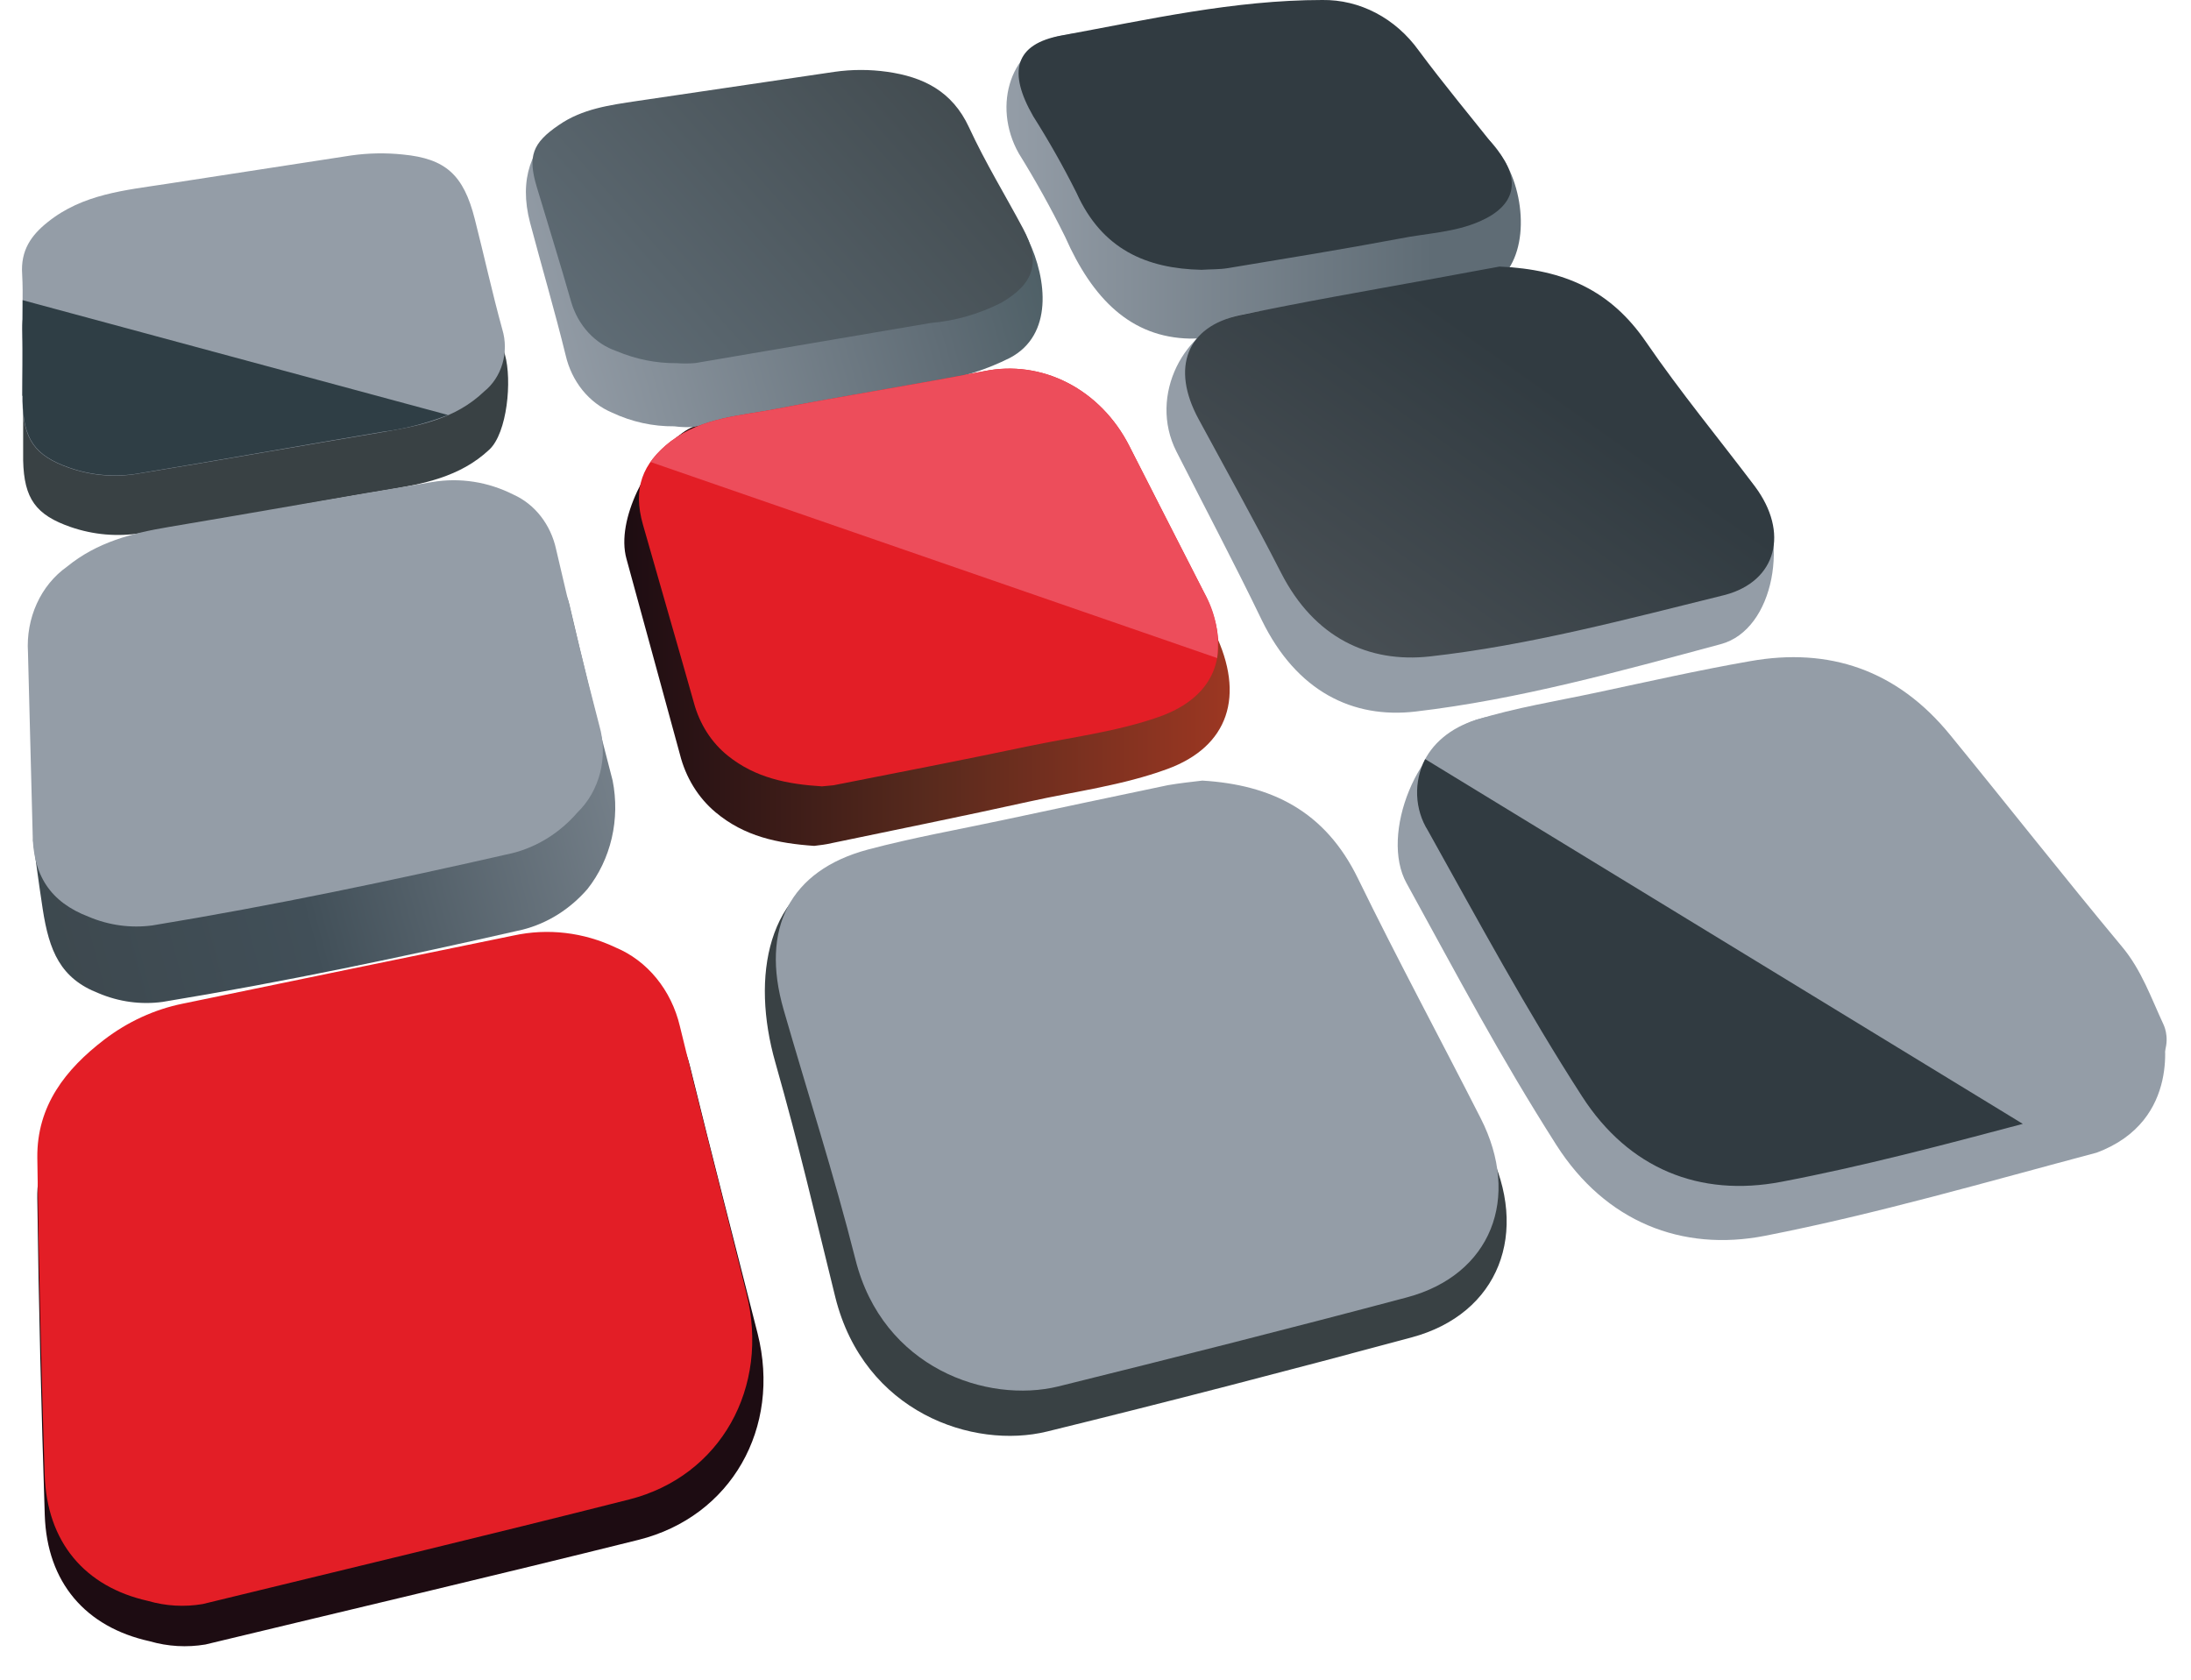 <svg width="60" height="46" viewBox="0 0 60 46" fill="none" xmlns="http://www.w3.org/2000/svg">
<path d="M1.037 22.373C1.037 21.571 1.073 20.77 1.037 19.971C1.008 19.511 1.093 19.051 1.281 18.639C1.469 18.227 1.754 17.878 2.107 17.628C2.928 16.968 3.896 16.707 4.9 16.539C7.305 16.137 9.71 15.707 12.114 15.308C12.869 15.186 13.64 15.308 14.333 15.658C14.934 15.958 15.424 15.839 15.592 16.549C15.968 18.163 16.356 19.773 16.777 21.377C16.88 21.896 16.872 22.435 16.753 22.951C16.633 23.466 16.406 23.944 16.088 24.346C15.608 24.9 14.991 25.287 14.312 25.459C11.041 26.204 7.759 26.894 4.452 27.438C3.86 27.518 3.259 27.437 2.702 27.201C1.653 26.795 1.346 26.043 1.169 24.891C1.055 24.158 0.908 23.03 0.908 23.03C0.908 22.621 1.043 22.773 1.043 22.37L1.037 22.373Z" fill="url(#paint0_linear)"/>
<path d="M22.296 23.165C21.304 23.096 20.387 22.911 19.591 22.241C19.119 21.845 18.778 21.29 18.62 20.661C18.136 18.872 17.64 17.09 17.156 15.305C16.855 14.223 17.757 12.592 18.599 11.923C19.518 11.18 19.972 12.035 21.003 11.824C22.979 11.424 24.963 11.085 26.941 10.695C27.763 10.52 28.616 10.643 29.369 11.044C30.123 11.446 30.738 12.105 31.122 12.922C31.832 14.391 32.55 15.853 33.263 17.318C34.107 19.054 33.644 20.446 31.967 21.06C30.743 21.509 29.46 21.67 28.2 21.948C26.351 22.357 24.5 22.73 22.648 23.116C22.51 23.142 22.38 23.152 22.296 23.165Z" fill="url(#paint1_linear)"/>
<path d="M32.586 9.273C30.963 9.24 29.917 8.178 29.171 6.492C28.783 5.705 28.358 4.941 27.899 4.201C27.154 2.881 27.686 1.232 29.081 0.971C31.609 0.496 33.554 1.232 36.136 1.228C36.682 1.22 37.222 1.352 37.713 1.613C38.204 1.875 38.633 2.258 38.965 2.733C39.708 3.746 40.42 2.997 41.232 4.456C41.875 5.61 41.809 7.359 40.775 7.825C40.02 8.155 39.203 8.194 38.409 8.343C36.734 8.673 35.051 8.94 33.371 9.224C33.11 9.255 32.848 9.272 32.586 9.273Z" fill="url(#paint2_linear)"/>
<path d="M18.466 11.675C17.88 11.681 17.298 11.553 16.759 11.299C16.448 11.168 16.171 10.957 15.95 10.684C15.729 10.41 15.572 10.083 15.49 9.728C15.19 8.507 14.835 7.303 14.516 6.099C14.198 4.894 14.567 4.01 15.301 3.459C15.968 2.937 16.566 3.515 17.336 3.389L22.936 2.465C23.43 2.386 23.931 2.386 24.424 2.465C25.434 2.627 26.258 3.073 26.733 4.224C27.19 5.326 27.656 5.505 28.164 6.58C28.672 7.656 28.843 9.174 27.656 9.801C27.025 10.118 26.356 10.332 25.669 10.438C23.445 10.847 21.22 11.276 18.995 11.692C18.819 11.704 18.642 11.698 18.466 11.675Z" fill="url(#paint3_linear)"/>
<path d="M0.607 10.84C0.607 10.273 0.64 9.702 0.607 9.137C0.559 8.477 0.868 8.062 1.325 7.705C2.311 6.933 3.496 6.834 4.656 6.656L9.842 5.881C10.321 5.814 10.806 5.805 11.288 5.854C11.751 5.875 12.196 6.057 12.559 6.373C12.921 6.69 13.183 7.125 13.305 7.616C13.566 8.626 13.542 8.712 13.828 9.712C14.026 10.418 13.891 11.853 13.401 12.312C12.592 13.071 11.576 13.256 10.554 13.424C8.267 13.803 6.153 14.226 3.866 14.599C3.22 14.704 2.561 14.648 1.939 14.434C0.983 14.104 0.658 13.658 0.634 12.612C0.634 12.021 0.634 11.431 0.634 10.84H0.607Z" fill="url(#paint4_linear)"/>
<path d="M40.742 7.801C42.584 7.887 43.889 8.517 44.884 10.058C45.879 11.599 47.025 11.883 48.053 13.335C49.024 14.711 48.603 17.245 47.121 17.641C44.358 18.384 41.583 19.156 38.764 19.486C37.047 19.687 35.508 18.938 34.555 16.985C33.803 15.427 32.998 13.906 32.216 12.365C31.435 10.824 32.436 8.963 33.936 8.629C35.706 8.233 36.942 8.54 38.716 8.19L40.742 7.801Z" fill="url(#paint5_linear)"/>
<path d="M5.624 45.036C9.58 44.083 13.542 43.152 17.489 42.169C20.029 41.532 21.397 39.1 20.748 36.523C20.129 34.084 19.497 31.649 18.896 29.204C18.777 28.716 18.553 28.267 18.244 27.894C17.934 27.521 17.548 27.235 17.116 27.059C16.218 26.639 15.225 26.524 14.267 26.729C11.2 27.345 8.135 27.966 5.071 28.593C4.285 28.748 3.537 29.086 2.879 29.583C1.818 30.382 1.001 31.382 1.022 32.817C1.058 35.708 1.133 38.602 1.226 41.492C1.286 43.337 2.344 44.561 4.1 44.947C4.597 45.091 5.116 45.121 5.624 45.036Z" fill="url(#paint6_linear)"/>
<path d="M5.552 43.928C9.46 42.977 13.347 42.047 17.234 41.063C19.735 40.427 21.085 37.995 20.441 35.417C19.84 32.979 19.209 30.544 18.617 28.098C18.502 27.613 18.283 27.165 17.978 26.791C17.673 26.417 17.291 26.129 16.864 25.95C15.982 25.53 15.005 25.415 14.062 25.62C11.042 26.238 8.024 26.86 5.008 27.485C4.232 27.642 3.497 27.98 2.85 28.475C1.806 29.276 1.004 30.276 1.022 31.712C1.058 34.602 1.13 37.496 1.223 40.387C1.283 42.232 2.323 43.456 4.052 43.842C4.541 43.984 5.052 44.013 5.552 43.928Z" fill="#E31E26"/>
<path d="M57.414 31.567C54.408 32.365 51.401 33.243 48.335 33.843C46.054 34.289 43.964 33.457 42.624 31.362C41.036 28.867 39.948 26.788 38.517 24.185C37.787 22.865 38.797 20.245 40.426 19.71C41.541 19.36 41.881 19.862 43.026 19.614C44.484 19.301 45.939 18.955 47.406 18.701C49.667 18.295 51.615 18.958 53.118 20.842C54.762 22.891 56.371 24.977 58.036 27.009C58.589 27.686 58.875 27.501 59.239 28.277C59.242 28.277 59.777 30.689 57.414 31.567Z" fill="url(#paint7_linear)"/>
<path d="M57.495 30.22C54.603 30.973 51.723 31.801 48.795 32.365C46.607 32.788 44.605 32.009 43.327 30.029C41.809 27.679 40.471 25.198 39.103 22.746C38.403 21.492 38.983 20.156 40.435 19.71C41.505 19.38 42.618 19.202 43.715 18.968C45.113 18.671 46.508 18.354 47.923 18.107C50.091 17.72 51.952 18.347 53.401 20.123C54.979 22.053 56.521 24.017 58.114 25.93C58.646 26.567 58.908 27.33 59.248 28.059C59.236 28.049 59.939 29.3 57.495 30.22Z" fill="url(#paint8_linear)"/>
<path d="M55.394 30.778C53.205 31.359 51.014 31.939 48.78 32.365C46.547 32.791 44.605 32.009 43.327 30.029C41.809 27.679 40.471 25.198 39.103 22.746C38.924 22.461 38.821 22.126 38.808 21.78C38.795 21.433 38.871 21.09 39.028 20.789L55.394 30.778Z" fill="#313B41"/>
<path d="M32.797 21.684C34.754 21.806 36.296 22.548 37.243 24.515C38.37 26.848 39.587 29.135 40.748 31.445C41.908 33.754 41.048 35.982 38.659 36.625C35.352 37.516 32.012 38.384 28.678 39.202C26.646 39.701 23.664 38.678 22.876 35.53C22.275 33.101 21.914 31.501 21.232 29.095C20.562 26.745 21.003 24.287 23.228 23.683C24.518 23.337 25.834 23.102 27.136 22.819C28.693 22.482 30.25 22.152 31.808 21.829C32.147 21.746 32.49 21.723 32.797 21.684Z" fill="url(#paint9_linear)"/>
<path d="M32.926 21.377C34.802 21.492 36.281 22.195 37.188 24.059C38.265 26.267 39.431 28.428 40.546 30.62C41.662 32.811 40.829 34.909 38.541 35.526C35.364 36.371 32.177 37.176 28.982 37.968C27.037 38.444 24.172 37.473 23.426 34.49C22.843 32.18 22.116 29.933 21.46 27.653C20.817 25.426 21.632 23.838 23.763 23.267C24.999 22.938 26.258 22.716 27.509 22.449C29 22.13 30.492 21.814 31.985 21.502C32.291 21.449 32.625 21.413 32.926 21.377Z" fill="url(#paint10_linear)"/>
<path d="M22.509 21.535C21.563 21.476 20.688 21.304 19.933 20.697C19.487 20.34 19.161 19.832 19.004 19.252C18.544 17.621 18.07 15.998 17.607 14.368C17.327 13.378 17.582 12.695 18.376 12.081C19.254 11.421 20.294 11.388 21.289 11.193C23.174 10.827 25.071 10.533 26.956 10.164C27.729 10.006 28.528 10.119 29.24 10.486C29.951 10.853 30.541 11.456 30.924 12.21C31.603 13.549 32.288 14.883 32.971 16.222C33.776 17.806 33.332 19.073 31.732 19.634C30.563 20.044 29.327 20.189 28.125 20.443C26.36 20.816 24.593 21.155 22.825 21.505C22.705 21.515 22.591 21.525 22.509 21.535Z" fill="#E31E26"/>
<path d="M17.814 12.652C17.974 12.431 18.163 12.238 18.376 12.081C19.254 11.421 20.294 11.388 21.289 11.193C23.174 10.827 25.071 10.533 26.956 10.164C27.729 10.006 28.528 10.119 29.24 10.486C29.951 10.853 30.541 11.456 30.924 12.21C31.603 13.549 32.288 14.883 32.971 16.222C33.281 16.756 33.409 17.393 33.332 18.021L17.814 12.652Z" fill="#ED4D5B"/>
<path d="M41.063 7.3C42.849 7.379 44.112 7.96 45.074 9.362C46.036 10.764 47.064 12.002 48.059 13.322C48.997 14.579 48.66 15.912 47.241 16.292C44.566 16.952 41.878 17.674 39.148 17.978C37.489 18.159 35.998 17.476 35.084 15.691C34.357 14.269 33.581 12.88 32.821 11.474C32.06 10.068 32.499 8.94 33.951 8.633C35.664 8.27 37.39 7.973 39.112 7.659L41.063 7.3Z" fill="url(#paint11_linear)"/>
<path d="M0.607 9.217C0.607 8.649 0.637 8.078 0.607 7.514C0.559 6.854 0.859 6.438 1.307 6.082C2.269 5.31 3.427 5.211 4.56 5.036C6.246 4.772 7.933 4.521 9.619 4.257C10.087 4.191 10.56 4.182 11.029 4.231C12.201 4.343 12.694 4.785 13.001 5.996C13.254 6.986 13.479 8.019 13.756 9.022C13.848 9.327 13.849 9.656 13.759 9.961C13.669 10.267 13.493 10.533 13.257 10.722C12.469 11.477 11.477 11.662 10.479 11.834C8.239 12.21 6.012 12.606 3.766 12.975C3.136 13.081 2.492 13.024 1.884 12.81C0.953 12.48 0.634 12.035 0.613 10.989C0.613 10.398 0.613 9.807 0.613 9.217H0.607Z" fill="url(#paint12_linear)"/>
<path d="M0.619 8.22C0.619 8.55 0.619 8.88 0.619 9.21C0.619 9.801 0.619 10.392 0.619 10.982C0.64 12.028 0.959 12.477 1.891 12.804C2.498 13.018 3.142 13.074 3.772 12.969C6.006 12.599 8.233 12.203 10.464 11.827C11.079 11.748 11.684 11.593 12.268 11.365L0.619 8.22Z" fill="#2F3E45"/>
<path d="M18.538 9.946C17.973 9.951 17.412 9.839 16.885 9.616C16.594 9.517 16.328 9.343 16.111 9.107C15.895 8.872 15.733 8.582 15.64 8.263C15.34 7.207 15.012 6.168 14.7 5.122C14.447 4.28 14.579 3.917 15.301 3.426C15.947 2.977 16.699 2.878 17.444 2.766L22.855 1.967C23.334 1.899 23.819 1.899 24.298 1.967C25.275 2.106 26.075 2.492 26.535 3.485C26.995 4.478 27.524 5.333 28.017 6.26C28.51 7.187 28.317 7.771 27.416 8.293C26.809 8.6 26.158 8.787 25.492 8.844C23.348 9.213 21.202 9.57 19.041 9.943C18.873 9.957 18.706 9.958 18.538 9.946Z" fill="url(#paint13_linear)"/>
<path d="M32.902 7.389C31.399 7.356 30.178 6.831 29.481 5.283C29.119 4.56 28.722 3.859 28.293 3.181C27.599 1.974 27.779 1.201 29.081 0.97C31.441 0.535 33.801 0 36.212 0C36.718 -0.007 37.22 0.114 37.678 0.354C38.136 0.594 38.537 0.946 38.851 1.383C39.539 2.31 40.279 3.198 40.997 4.102C41.662 4.94 41.499 5.63 40.537 6.056C39.834 6.369 39.07 6.385 38.331 6.534C36.768 6.828 35.198 7.082 33.632 7.342C33.392 7.382 33.145 7.372 32.902 7.389Z" fill="#313B41"/>
<path d="M0.893 22.796C0.893 23.967 1.377 24.703 2.426 25.105C2.982 25.341 3.583 25.423 4.175 25.343C7.482 24.799 10.765 24.109 14.035 23.363C14.714 23.192 15.332 22.806 15.812 22.251C16.112 21.961 16.328 21.582 16.435 21.16C16.541 20.737 16.534 20.29 16.413 19.872C15.992 18.268 15.604 16.658 15.229 15.044C15.157 14.711 15.014 14.401 14.811 14.14C14.608 13.879 14.351 13.676 14.062 13.546C13.369 13.195 12.596 13.074 11.841 13.2C9.436 13.596 7.031 14.028 4.626 14.431C3.622 14.599 2.657 14.846 1.833 15.52C1.481 15.769 1.195 16.118 1.008 16.53C0.82 16.943 0.737 17.403 0.766 17.862L0.893 22.796Z" fill="url(#paint14_linear)"/>
<defs>
<linearGradient id="paint0_linear" x1="21.527" y1="17.107" x2="-7.045" y2="24.752" gradientUnits="userSpaceOnUse">
<stop stop-color="#949DA7"/>
<stop offset="0.5" stop-color="#414F58"/>
<stop offset="1" stop-color="#394144"/>
</linearGradient>
<linearGradient id="paint1_linear" x1="17.105" y1="16.895" x2="33.662" y2="16.895" gradientUnits="userSpaceOnUse">
<stop stop-color="#1D0C12"/>
<stop offset="0.5" stop-color="#582A1D"/>
<stop offset="1" stop-color="#9C3722"/>
</linearGradient>
<linearGradient id="paint2_linear" x1="27.563" y1="5.043" x2="41.647" y2="5.043" gradientUnits="userSpaceOnUse">
<stop stop-color="#949DA7"/>
<stop offset="0.83" stop-color="#5F6C75"/>
</linearGradient>
<linearGradient id="paint3_linear" x1="14.652" y1="8.979" x2="35.352" y2="2.998" gradientUnits="userSpaceOnUse">
<stop stop-color="#949DA7"/>
<stop offset="0.5" stop-color="#5F6C75"/>
<stop offset="1" stop-color="#233F40"/>
</linearGradient>
<linearGradient id="paint4_linear" x1="8326.76" y1="201.53" x2="7957.65" y2="498.434" gradientUnits="userSpaceOnUse">
<stop stop-color="#949DA7"/>
<stop offset="0.5" stop-color="#414F58"/>
<stop offset="1" stop-color="#394144"/>
</linearGradient>
<linearGradient id="paint5_linear" x1="11797.8" y1="696.96" x2="12065.6" y2="110.082" gradientUnits="userSpaceOnUse">
<stop stop-color="#949DA7"/>
<stop offset="0.5" stop-color="#5F6C75"/>
<stop offset="1" stop-color="#233F40"/>
</linearGradient>
<linearGradient id="paint6_linear" x1="11712" y1="2031.98" x2="13027.7" y2="2031.98" gradientUnits="userSpaceOnUse">
<stop stop-color="#1D0C12"/>
<stop offset="0.5" stop-color="#582A1D"/>
<stop offset="1" stop-color="#9C3722"/>
</linearGradient>
<linearGradient id="paint7_linear" x1="15378" y1="1683.3" x2="15951" y2="380.919" gradientUnits="userSpaceOnUse">
<stop stop-color="#949DA7"/>
<stop offset="0.5" stop-color="#414F58"/>
<stop offset="1" stop-color="#394144"/>
</linearGradient>
<linearGradient id="paint8_linear" x1="15063.5" y1="1515.75" x2="15561.5" y2="341.937" gradientUnits="userSpaceOnUse">
<stop stop-color="#949DA7"/>
<stop offset="0.5" stop-color="#414F58"/>
<stop offset="1" stop-color="#394144"/>
</linearGradient>
<linearGradient id="paint9_linear" x1="14113.1" y1="1432.78" x2="13530.3" y2="3037.96" gradientUnits="userSpaceOnUse">
<stop stop-color="#949DA7"/>
<stop offset="0.5" stop-color="#414F58"/>
<stop offset="1" stop-color="#394144"/>
</linearGradient>
<linearGradient id="paint10_linear" x1="13333" y1="2003.75" x2="13877.4" y2="839.26" gradientUnits="userSpaceOnUse">
<stop stop-color="#949DA7"/>
<stop offset="0.5" stop-color="#5F6C75"/>
<stop offset="1" stop-color="#233F40"/>
</linearGradient>
<linearGradient id="paint11_linear" x1="37.246" y1="18.027" x2="46.04" y2="5.66" gradientUnits="userSpaceOnUse">
<stop stop-color="#484F54"/>
<stop offset="0.6" stop-color="#313B41"/>
</linearGradient>
<linearGradient id="paint12_linear" x1="7981.02" y1="293.743" x2="8192.18" y2="-88.13" gradientUnits="userSpaceOnUse">
<stop stop-color="#949DA7"/>
<stop offset="0.5" stop-color="#414F58"/>
<stop offset="1" stop-color="#394144"/>
</linearGradient>
<linearGradient id="paint13_linear" x1="17.062" y1="10.484" x2="29.024" y2="-0.114" gradientUnits="userSpaceOnUse">
<stop stop-color="#5F6C75"/>
<stop offset="1" stop-color="#394144"/>
</linearGradient>
<linearGradient id="paint14_linear" x1="9357.03" y1="956.271" x2="10040.8" y2="105.875" gradientUnits="userSpaceOnUse">
<stop stop-color="#949DA7"/>
<stop offset="0.5" stop-color="#5F6C75"/>
<stop offset="1" stop-color="#233F40"/>
</linearGradient>
</defs>
</svg>
